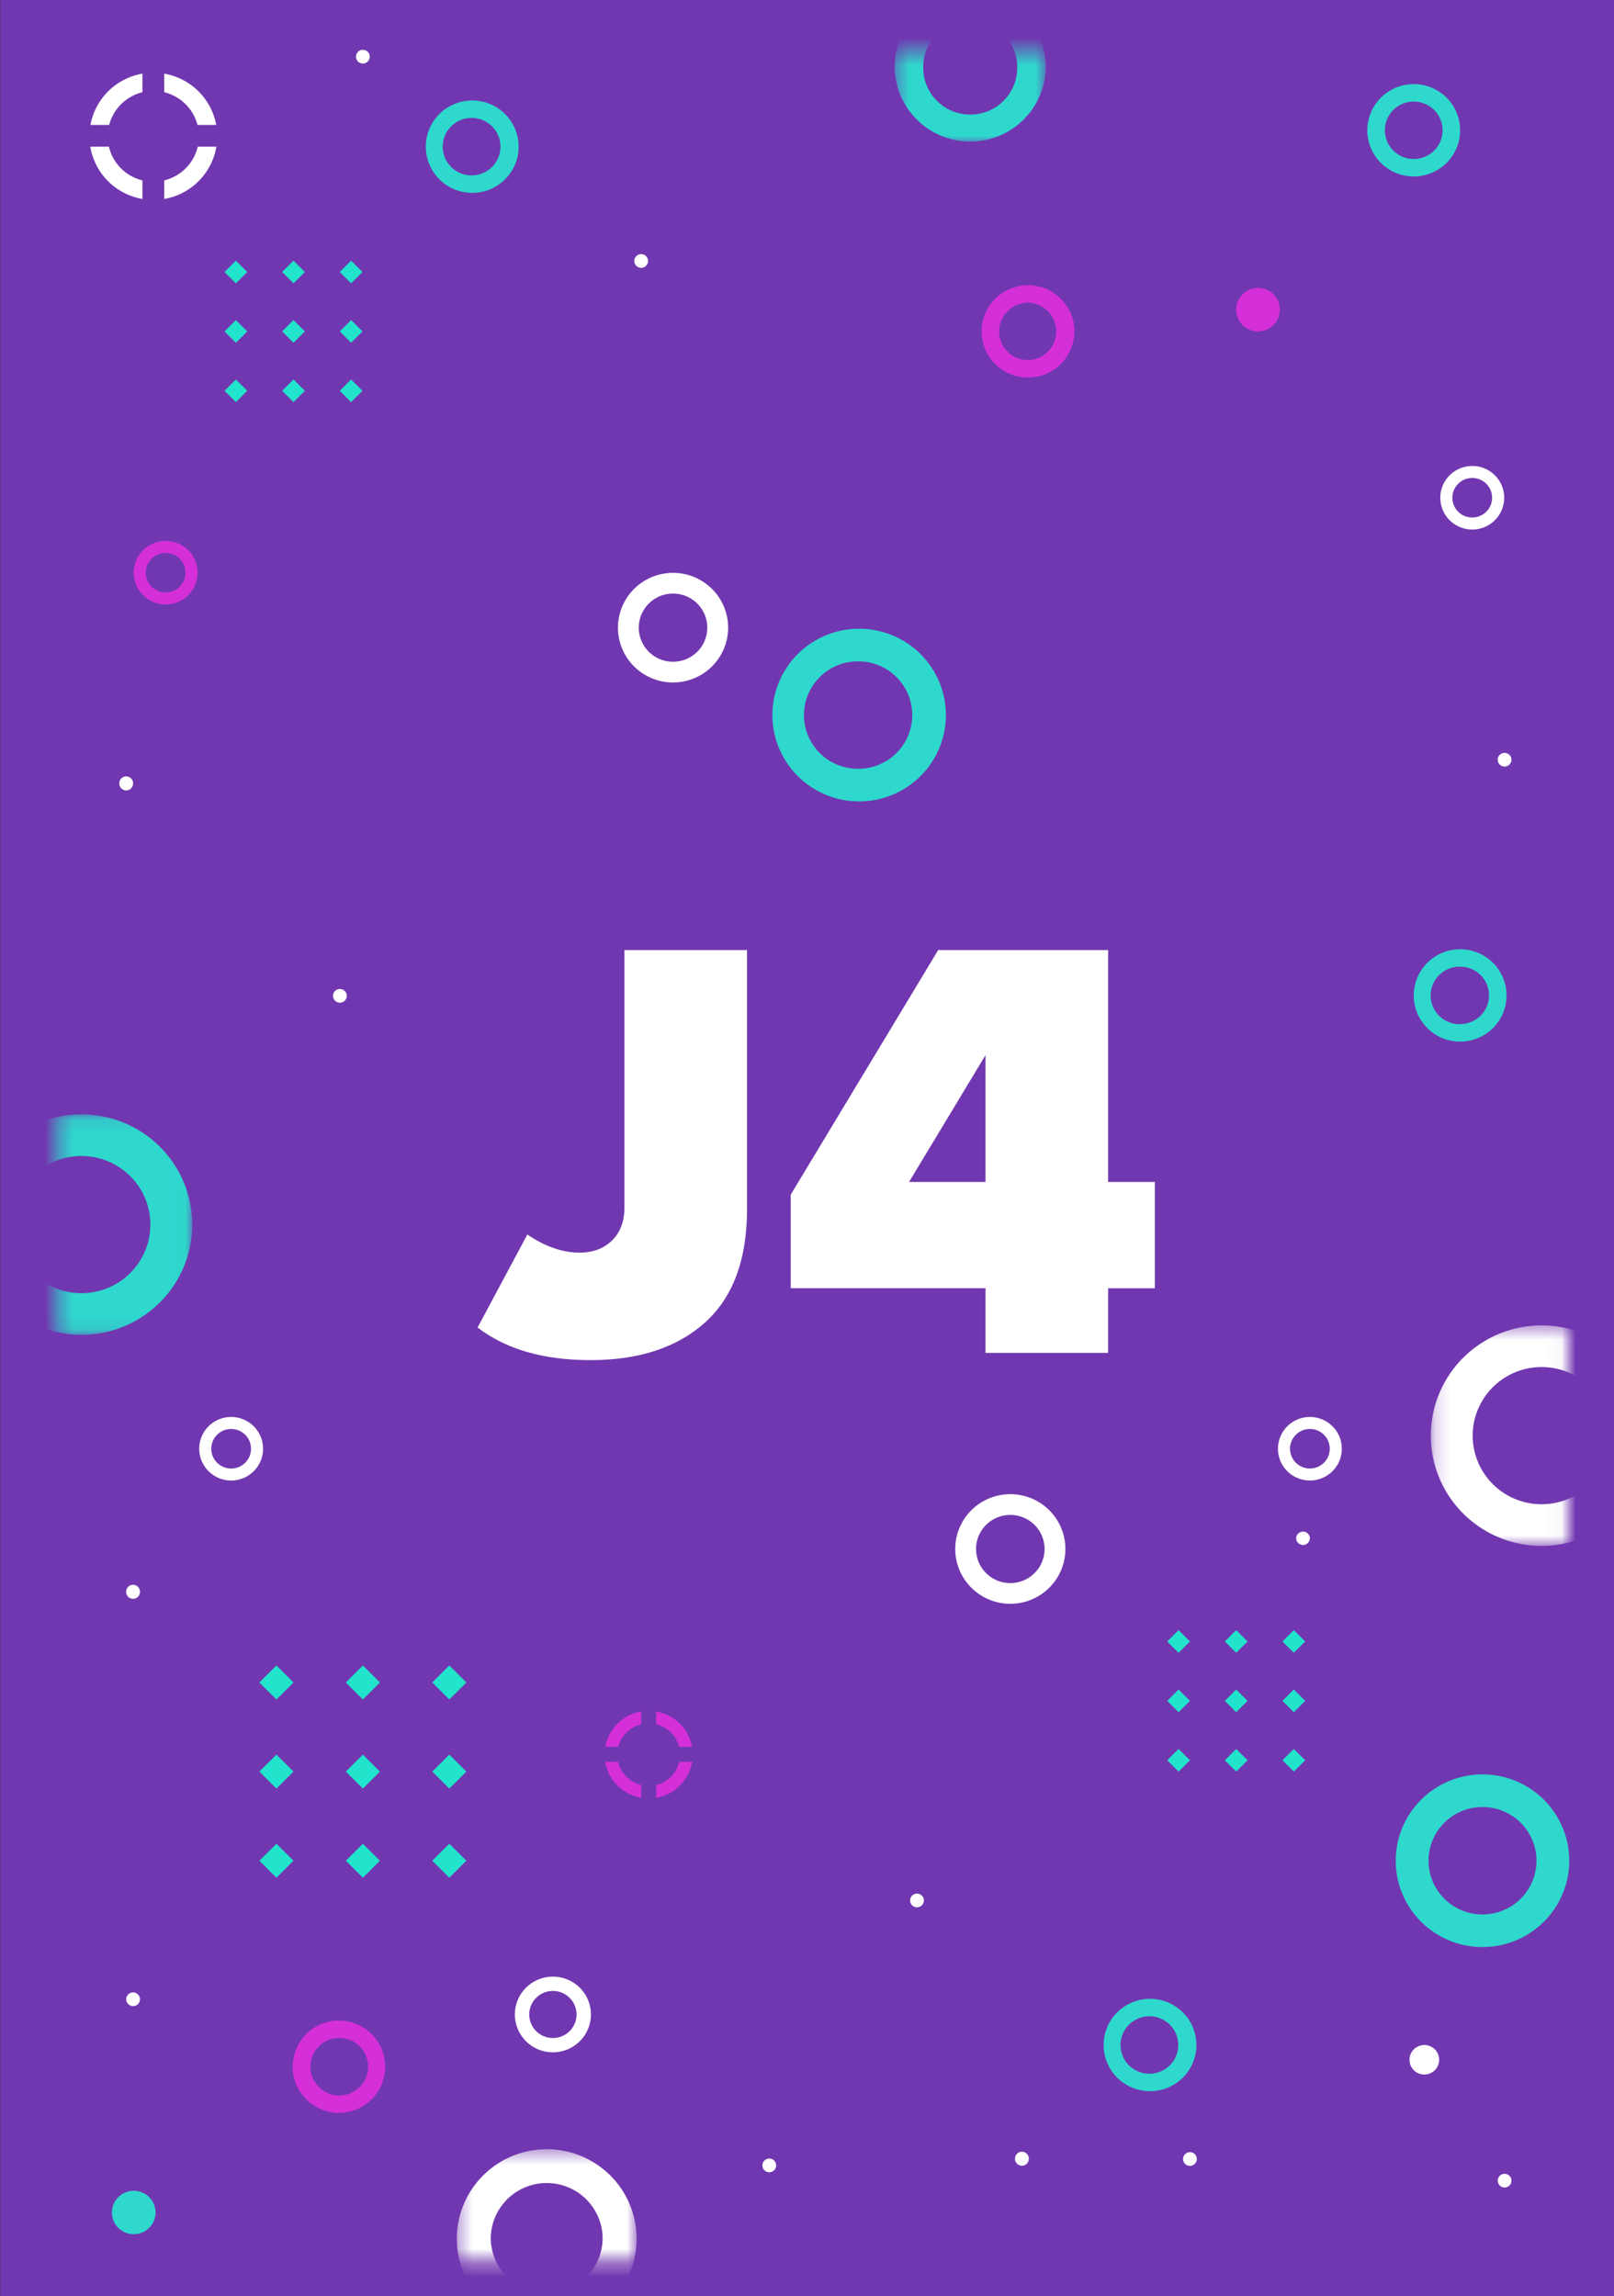 <svg xmlns="http://www.w3.org/2000/svg" xmlns:xlink="http://www.w3.org/1999/xlink" width="116" height="165"><rect width="100%" height="100%" fill="#333333" stroke="none"/><defs><path id="a" d="M.381.113h9.604v15.784H.381z"/><path id="c" d="M.468.492h10.759v6.547H.468z"/><path id="e" d="M.183.457h9.774v15.784H.183z"/><path id="g" d="M.371.373h12.807v7.93H.371z"/></defs><g style="fill:none;fill-rule:evenodd"><path d="M0 164.759h115.231V0H0z" style="fill:#7137b0" transform="matrix(1.009 0 0 1.004 .018 .003)"/><path d="M11.062 158.362a1.554 1.554 0 1 1-3.108 0 1.554 1.554 0 0 1 3.108 0" style="fill:#2ed8cd" transform="matrix(1.009 0 0 1.004 .018 .003)"/><path d="M91.145 22.163a1.554 1.554 0 1 1-3.109 0 1.554 1.554 0 0 1 3.109 0" style="fill:#d52fd9" transform="matrix(1.009 0 0 1.004 .018 .003)"/><path d="M102.493 147.43a1.057 1.057 0 1 1-2.114 0 1.057 1.057 0 0 1 2.114 0M24.682 71.246a.49.49 0 1 1-.978 0 .49.49 0 0 1 .978 0m82.961 84.814a.489.489 0 1 1-.977 0 .489.489 0 0 1 .977 0m-52.375-1.069a.49.49 0 1 1-.98 0 .49.49 0 0 1 .98 0M9.95 113.923a.49.49 0 1 1-.979 0 .49.49 0 0 1 .98 0m97.692-59.579a.49.49 0 1 1-.978 0 .49.49 0 0 1 .978 0M9.461 56.061a.49.49 0 1 1-.979-.001.49.49 0 0 1 .98 0m36.681-37.405a.49.49 0 1 1-.979 0 .49.49 0 0 1 .979 0M65.79 136.026a.49.49 0 1 1-.98 0 .49.49 0 0 1 .98 0m-55.84 7.042a.49.49 0 1 1-.978-.001.49.49 0 0 1 .978 0m75.281 11.435a.49.49 0 1 1-.978 0 .49.49 0 0 1 .978 0M26.318 4.023a.49.49 0 1 1-.978 0 .49.49 0 0 1 .978 0m46.945 150.479a.49.49 0 1 1-.979 0 .49.49 0 0 1 .98 0m20.022-44.41a.489.489 0 1 1-.978 0 .489.489 0 0 1 .977 0" style="fill:#fff" transform="matrix(1.009 0 0 1.004 .018 .003)"/><path d="m15.974 19.465.81.81.81-.81-.81-.81zm4.104 0 .81.81.81-.81-.81-.81zm5.725 0-.811-.81-.81.81.81.81zm-9.829 4.253.81.81.81-.81-.81-.811zm4.104 0 .81.81.81-.81-.81-.811zm4.104 0 .81.81.81-.81-.81-.811zm-8.208 4.252.81.811.81-.811-.81-.81zm4.104 0 .81.811.81-.811-.81-.81zm4.104 0 .81.811.81-.811-.81-.81zm-5.725 92.454 1.216 1.216 1.215-1.216-1.215-1.216zm6.157 0 1.215 1.216 1.215-1.216-1.215-1.216zm8.587 0-1.216-1.216-1.215 1.216 1.215 1.216zm-14.744 6.379 1.216 1.216 1.215-1.216-1.215-1.215zm6.157 0 1.215 1.216 1.215-1.216-1.215-1.215zm6.156 0 1.216 1.216 1.215-1.216-1.215-1.215zm-12.313 6.379 1.216 1.216 1.215-1.216-1.215-1.215zm6.157 0 1.215 1.216 1.215-1.216-1.215-1.215zm6.156 0 1.216 1.216 1.215-1.216-1.215-1.215zm52.352-15.694.81.81.81-.81-.81-.811zm4.104 0 .81.81.81-.81-.81-.811zm5.725 0-.811-.811-.81.811.81.81zm-9.829 4.252.81.811.81-.811-.81-.81zm4.104 0 .81.811.81-.811-.81-.81zm4.104 0 .81.811.811-.811-.811-.81zm-8.208 4.253.81.81.81-.81-.81-.81zm4.104 0 .81.81.81-.81-.81-.81zm4.104 0 .81.81.811-.81-.811-.81z" style="fill:#22e4cc" transform="matrix(1.009 0 0 1.004 .018 .003)"/><path d="M93.286 105.109a1.415 1.415 0 1 1 0-2.83 1.415 1.415 0 0 1 0 2.83m0-3.689a2.274 2.274 0 1 0 0 4.548 2.274 2.274 0 0 0 0-4.548m-53.921 44.453a1.685 1.685 0 1 1 0-3.37 1.685 1.685 0 0 1 0 3.37m0-4.394a2.708 2.708 0 1 0 0 5.417 2.708 2.708 0 0 0 0-5.417" style="fill:#fff" transform="matrix(1.009 0 0 1.004 .018 .003)"/><path d="M11.782 42.403a1.415 1.415 0 1 1 0-2.83 1.415 1.415 0 0 1 0 2.83m0-3.69a2.275 2.275 0 1 0 0 4.55 2.275 2.275 0 0 0 0-4.55" style="fill:#d52fd9" transform="matrix(1.009 0 0 1.004 .018 .003)"/><path d="M104.85 37.039a1.415 1.415 0 1 1 0-2.83 1.415 1.415 0 0 1 0 2.83m0-3.689a2.275 2.275 0 1 0 .001 4.55 2.275 2.275 0 0 0 0-4.55m-88.405 71.759a1.415 1.415 0 1 1 .001-2.83 1.415 1.415 0 0 1 0 2.83m0-3.689a2.274 2.274 0 1 0 0 4.548 2.274 2.274 0 0 0 0-4.548" style="fill:#fff" transform="matrix(1.009 0 0 1.004 .018 .003)"/><path d="M24.193 149.983a2.057 2.057 0 1 1 0-4.113 2.057 2.057 0 0 1 0 4.113m0-5.362a3.306 3.306 0 1 0 .001 6.611 3.306 3.306 0 0 0 0-6.61M73.206 25.773a2.056 2.056 0 1 1 0-4.112 2.057 2.057 0 0 1 0 4.113m0-5.361a3.305 3.305 0 1 0 0 6.61 3.305 3.305 0 0 0 0-6.61" style="fill:#d52fd9" transform="matrix(1.009 0 0 1.004 .018 .003)"/><path d="M81.898 148.429a2.057 2.057 0 1 1 0-4.113 2.057 2.057 0 0 1 0 4.113m0-5.361a3.305 3.305 0 1 0 0 6.61 3.305 3.305 0 0 0 0-6.61m18.784-131.689a2.056 2.056 0 1 1 0-4.112 2.056 2.056 0 0 1 0 4.112m0-5.361a3.305 3.305 0 1 0 0 6.61 3.305 3.305 0 0 0 0-6.61m4.898 131.009a3.845 3.845 0 1 1 .001-7.69 3.845 3.845 0 0 1 0 7.69m0-10.024a6.179 6.179 0 0 0-6.18 6.18 6.179 6.179 0 1 0 12.358 0 6.179 6.179 0 0 0-6.179-6.18m-44.401-71.98a3.845 3.845 0 1 1 .001-7.688 3.845 3.845 0 0 1-.001 7.689m0-10.024A6.179 6.179 0 0 0 55 51.18a6.179 6.179 0 1 0 12.358 0 6.179 6.179 0 0 0-6.18-6.18" style="fill:#2ed8cd" transform="matrix(1.009 0 0 1.004 .018 .003)"/><path d="M71.947 113.31a2.44 2.44 0 1 1-.001-4.88 2.44 2.44 0 0 1 .001 4.88m0-6.364a3.923 3.923 0 1 0 0 7.846 3.923 3.923 0 0 0 0-7.846M47.923 47.363a2.44 2.44 0 1 1-.001-4.88 2.44 2.44 0 0 1 .001 4.88m0-6.363a3.923 3.923 0 1 0 0 7.846 3.923 3.923 0 0 0 0-7.846" style="fill:#fff" transform="matrix(1.009 0 0 1.004 .018 .003)"/><path d="M103.988 73.303a2.057 2.057 0 1 1 0-4.113 2.056 2.056 0 0 1 0 4.112m0-5.36a3.305 3.305 0 1 0 0 6.61 3.305 3.305 0 0 0 0-6.61M33.619 12.551a2.057 2.057 0 1 1 0-4.113 2.057 2.057 0 0 1 0 4.113m0-5.362a3.306 3.306 0 1 0 0 6.612 3.306 3.306 0 0 0 0-6.612" style="fill:#2ed8cd" transform="matrix(1.009 0 0 1.004 .018 .003)"/><path d="M44.021 125.028a2.243 2.243 0 0 1 1.633-1.615v-.915a3.139 3.139 0 0 0-2.552 2.53h.92zm2.704-1.615c.798.197 1.427.82 1.632 1.615h.919a3.137 3.137 0 0 0-2.551-2.53zm-1.071 4.35a2.242 2.242 0 0 1-1.645-1.664h-.914a3.136 3.136 0 0 0 2.559 2.58zm2.716-1.664a2.242 2.242 0 0 1-1.645 1.663v.917a3.138 3.138 0 0 0 2.559-2.58z" style="fill:#d52fd9" transform="matrix(1.009 0 0 1.004 .018 .003)"/><path d="M7.757 8.941a3.252 3.252 0 0 1 2.37-2.342v-1.33a4.553 4.553 0 0 0-3.702 3.672h1.331zm3.924-2.343a3.252 3.252 0 0 1 2.369 2.343h1.333a4.553 4.553 0 0 0-3.702-3.672v1.33zm-1.555 6.311a3.253 3.253 0 0 1-2.387-2.414H6.413a4.552 4.552 0 0 0 3.714 3.743v-1.329zm3.942-2.414a3.254 3.254 0 0 1-2.387 2.414v1.33a4.553 4.553 0 0 0 3.712-3.744z" style="fill:#fff" transform="matrix(1.009 0 0 1.004 .018 .003)"/><g transform="matrix(1.009 0 0 1.004 3.74 79.966)"><mask id="b" fill="#fff"><use xlink:href="#a" width="100%" height="100%"/></mask><path d="M2.093 12.915a4.91 4.91 0 1 1 0-9.82 4.91 4.91 0 0 1 0 9.82m0-12.802a7.892 7.892 0 1 0 0 15.784 7.892 7.892 0 0 0 0-15.784" mask="url(#b)" style="fill:#2ed8cd"/></g><g transform="matrix(1.009 0 0 1.004 63.831 3.209)"><mask id="d" fill="#fff"><use xlink:href="#c" width="100%" height="100%"/></mask><path d="M2.5 1.66a3.348 3.348 0 1 1 6.695 0 3.347 3.347 0 0 1-6.694 0m8.726 0a5.38 5.38 0 1 0-10.758 0 5.38 5.38 0 0 0 10.758 0" mask="url(#d)" style="fill:#2ed8cd"/></g><g transform="matrix(1.009 0 0 1.004 102.65 94.788)"><mask id="f" fill="#fff"><use xlink:href="#e" width="100%" height="100%"/></mask><path d="M8.075 13.26a4.91 4.91 0 1 1 0-9.821 4.91 4.91 0 0 1 0 9.82m0-12.802a7.892 7.892 0 1 0 0 15.784 7.892 7.892 0 1 0 0-15.784" mask="url(#f)" style="fill:#fff"/></g><g transform="matrix(1.009 0 0 1.004 32.457 154.077)"><mask id="h" fill="#fff"><use xlink:href="#g" width="100%" height="100%"/></mask><path d="M2.79 6.776a3.984 3.984 0 1 1 7.968 0 3.984 3.984 0 0 1-7.967 0m10.387 0a6.403 6.403 0 1 0-12.806 0 6.403 6.403 0 0 0 12.806 0" mask="url(#h)" style="fill:#fff"/></g><path d="M42.04 97.351c3.458 0 6.182-.9 8.17-2.702 1.988-1.8 2.983-4.502 2.983-8.105V68H44.46v18.415c0 1.008-.295 1.8-.886 2.377-.591.576-1.362.865-2.313.865-1.21 0-2.45-.433-3.717-1.297L34 95.017c2.017 1.556 4.697 2.334 8.04 2.334zm36.873-.519v-4.625h3.328v-7.608h-3.328V68H66.809L56.305 85.507v6.7h13.876v4.625zM70.18 84.6h-5.447l5.447-9.078z" style="fill:#fff;fill-rule:nonzero" transform="matrix(1.009 0 0 1.004 .018 .003)"/></g></svg>
